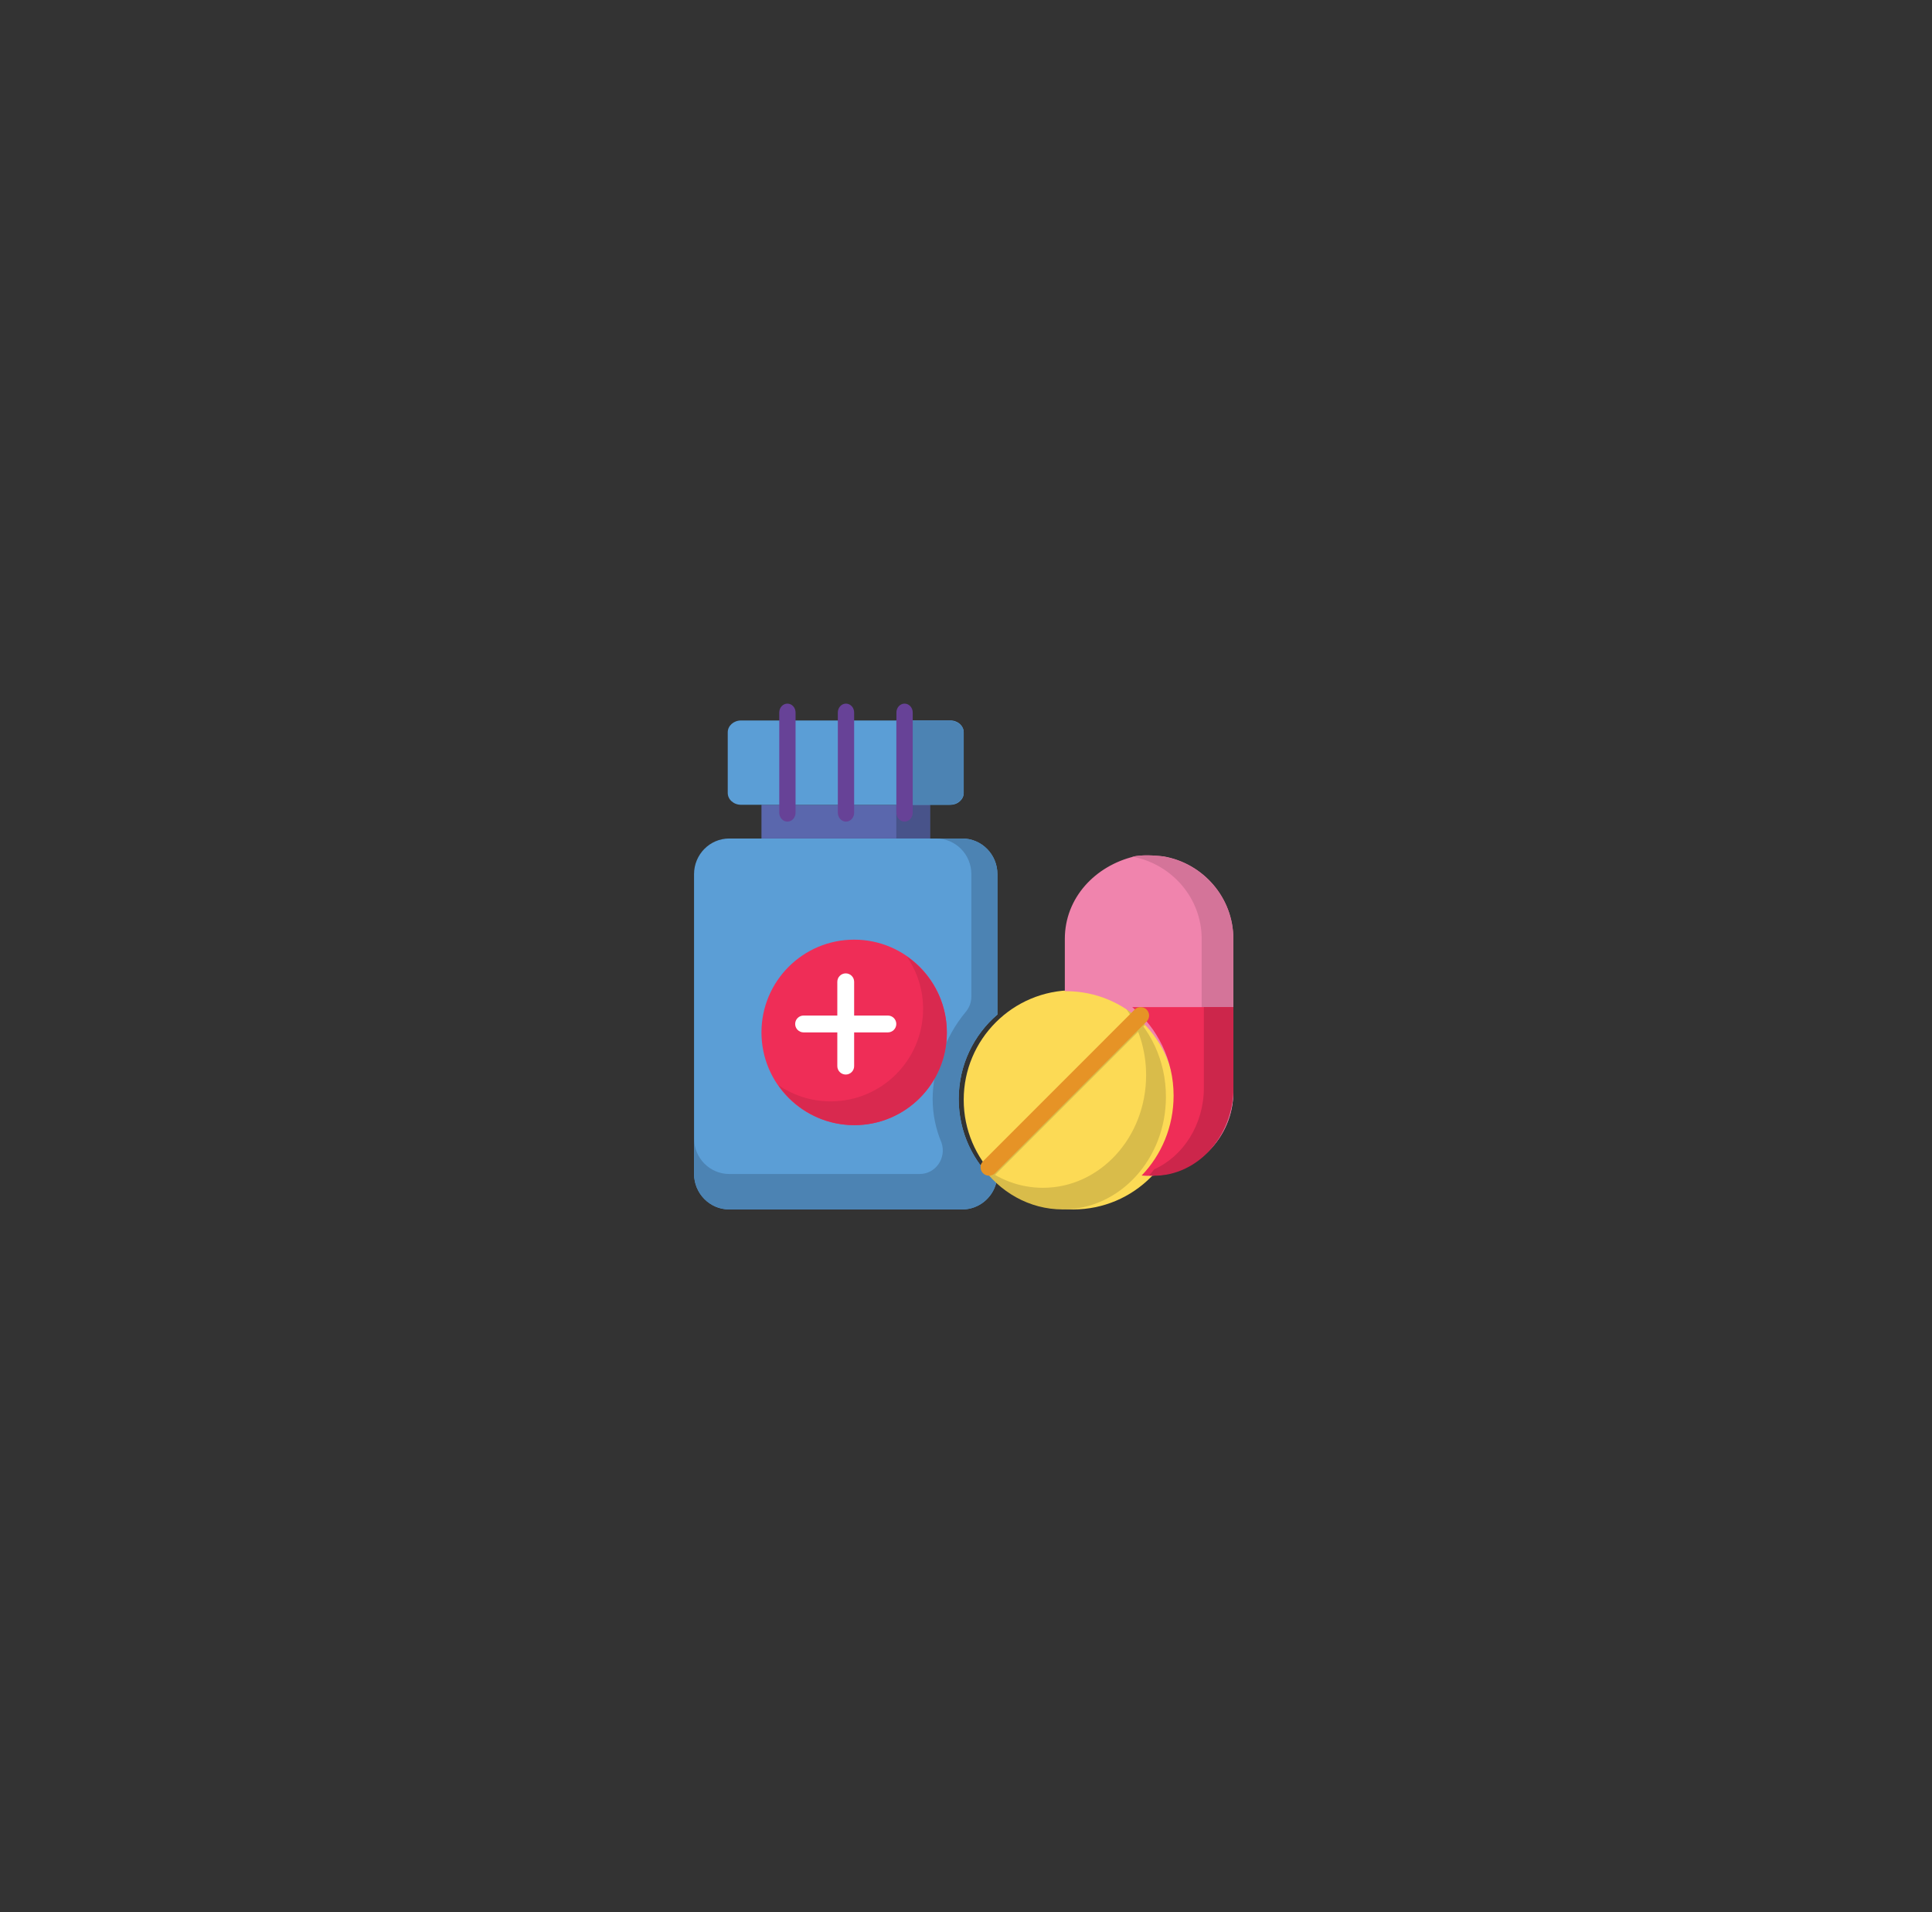 <svg width="97" height="96" viewBox="0 0 97 96" fill="none" xmlns="http://www.w3.org/2000/svg">
<rect x="0" y="0" width="97" height="96" fill="#333333" stroke="none"/>
<path d="M48.311 60.719C49.138 60.719 49.831 60.144 50.023 59.367C48.866 58.35 48.134 56.849 48.134 55.174C48.134 53.473 48.889 51.952 50.077 50.935V43.887C50.077 42.898 49.286 42.097 48.311 42.097H36.612C35.637 42.097 34.846 42.898 34.846 43.887V58.929C34.846 59.918 35.637 60.719 36.612 60.719" fill="#5B9ED6"/>
<path d="M48.312 42.097H47.004C47.979 42.097 48.769 42.898 48.769 43.887V50.032C48.769 50.311 48.671 50.581 48.493 50.794C47.955 51.439 47.533 52.187 47.261 53.004C46.981 53.671 46.826 54.404 46.826 55.174C46.826 55.947 46.983 56.684 47.265 57.353C47.267 57.359 47.269 57.364 47.271 57.37C47.53 58.139 46.975 58.94 46.174 58.94H36.612C35.637 58.94 34.846 58.138 34.846 57.149V58.929C34.846 59.918 35.637 60.719 36.612 60.719H48.312C48.885 60.719 49.394 60.442 49.717 60.013C49.718 60.01 49.72 60.008 49.722 60.005C49.735 59.987 49.748 59.969 49.761 59.952C49.764 59.947 49.767 59.942 49.77 59.937C49.781 59.921 49.792 59.905 49.802 59.888C49.806 59.882 49.81 59.876 49.813 59.87C49.823 59.854 49.832 59.839 49.841 59.823C49.845 59.816 49.849 59.808 49.853 59.801C49.861 59.786 49.869 59.771 49.877 59.756C49.881 59.748 49.885 59.74 49.889 59.732C49.897 59.717 49.904 59.702 49.911 59.688C49.915 59.679 49.919 59.67 49.922 59.661C49.929 59.647 49.935 59.632 49.941 59.617C49.945 59.608 49.949 59.599 49.953 59.59C49.959 59.574 49.964 59.559 49.97 59.544C49.973 59.535 49.976 59.526 49.979 59.517C49.985 59.5 49.99 59.483 49.996 59.466C49.998 59.458 50.001 59.45 50.003 59.442C50.011 59.417 50.017 59.392 50.024 59.367C49.964 59.314 49.906 59.261 49.848 59.205C49.842 59.199 49.835 59.193 49.828 59.186C49.773 59.133 49.719 59.078 49.666 59.022C49.658 59.014 49.651 59.007 49.644 58.999C49.591 58.943 49.539 58.885 49.488 58.826C49.483 58.82 49.478 58.814 49.473 58.808C49.42 58.746 49.368 58.684 49.318 58.62C48.577 57.673 48.134 56.476 48.134 55.174C48.134 53.473 48.889 51.952 50.077 50.935V43.887C50.077 42.898 49.287 42.097 48.312 42.097V42.097Z" fill="#4C83B3"/>
<path d="M38.231 40.404H46.692V42.096H38.231V40.404Z" fill="#5A67AD"/>
<path d="M45 40.404H46.692V42.096H45V40.404Z" fill="#48538A"/>
<path d="M36.538 38.287V39.81C36.538 40.138 36.836 40.404 37.203 40.404H47.72C48.087 40.404 48.385 40.138 48.385 39.81V36.765C48.385 36.437 48.087 36.171 47.72 36.171H37.203C36.836 36.171 36.538 36.437 36.538 36.765V38.287Z" fill="#5B9ED6"/>
<path d="M45 36.171V40.404H47.631C48.047 40.404 48.385 40.138 48.385 39.81V36.765C48.385 36.437 48.047 36.171 47.631 36.171H45Z" fill="#4C83B3"/>
<path d="M47.538 51.831C47.538 54.402 45.455 56.487 42.885 56.487C40.315 56.487 38.231 54.402 38.231 51.831C38.231 49.26 40.315 47.175 42.885 47.175C45.455 47.175 47.538 49.26 47.538 51.831Z" fill="#EF2D57"/>
<path d="M45.529 48.022C46.044 48.77 46.346 49.676 46.346 50.652C46.346 53.216 44.269 55.294 41.706 55.294C40.73 55.294 39.825 54.992 39.077 54.476C39.914 55.69 41.313 56.487 42.899 56.487C45.461 56.487 47.538 54.409 47.538 51.846C47.538 50.259 46.742 48.859 45.529 48.022Z" fill="#D9294F"/>
<path d="M59.385 55.217C59.385 58.256 56.922 60.719 53.885 60.719C50.847 60.719 48.385 58.256 48.385 55.217C48.385 52.178 50.847 49.715 53.885 49.715C56.922 49.715 59.385 52.178 59.385 55.217Z" fill="#FCDA55"/>
<path d="M56.489 50.561C57.15 51.511 57.543 52.695 57.543 53.979C57.543 57.102 55.224 59.633 52.362 59.633C51.186 59.633 50.101 59.204 49.231 58.483C50.177 59.842 51.673 60.719 53.358 60.719C56.219 60.719 58.538 58.188 58.538 55.065C58.538 53.227 57.734 51.594 56.489 50.561Z" fill="#D9BC4A"/>
<path d="M49.231 58.514C49.447 58.701 49.677 58.873 49.919 59.026L57.692 51.25C57.539 51.007 57.368 50.777 57.18 50.561C57.145 50.581 57.112 50.605 57.083 50.634L49.304 58.416C49.274 58.446 49.25 58.479 49.231 58.514Z" fill="#D9BC4A"/>
<path d="M56.952 42.997C54.994 43.468 53.462 45.067 53.462 47.139V49.763C53.482 49.762 53.502 49.762 53.523 49.762C56.547 49.762 58.998 52.199 58.998 55.207C58.998 56.691 58.401 58.036 57.433 59.018C57.519 59.023 57.605 59.026 57.692 59.026C60.029 59.026 61.923 57.142 61.923 54.819V47.139C61.923 45.067 60.416 43.346 58.433 42.997C58.433 42.997 57.459 42.875 56.952 42.997Z" fill="#F084AD"/>
<path d="M58.391 42.997C57.853 42.925 57.354 42.925 56.892 42.997C56.876 43 56.861 43.004 56.846 43.006C58.831 43.373 60.333 45.083 60.333 47.139V54.819C60.333 56.585 59.224 58.097 57.654 58.72C57.566 58.823 57.474 58.922 57.379 59.018C57.466 59.023 57.553 59.026 57.641 59.026C60.006 59.026 61.923 57.142 61.923 54.819V47.139C61.923 45.067 60.398 43.346 58.391 42.997Z" fill="#D47499"/>
<path d="M56.846 50.561C58.113 51.611 58.923 53.214 58.923 55.008C58.923 56.569 58.311 57.984 57.318 59.017C57.406 59.023 57.494 59.026 57.584 59.026C59.98 59.026 61.923 57.045 61.923 54.6V50.561H56.846Z" fill="#EF2D57"/>
<path d="M60.443 54.6C60.443 56.459 59.411 58.048 57.949 58.704C57.911 58.755 57.872 58.803 57.832 58.852C57.825 58.86 57.818 58.869 57.812 58.877C57.773 58.924 57.733 58.971 57.692 59.017C57.773 59.023 57.855 59.026 57.937 59.026C60.138 59.026 61.923 57.045 61.923 54.6V50.561H60.443V54.6Z" fill="#CC264B"/>
<path d="M44.577 50.985H42.884V49.291C42.884 49.058 42.695 48.868 42.462 48.868C42.228 48.868 42.039 49.058 42.039 49.291V50.985H40.346C40.112 50.985 39.923 51.174 39.923 51.408C39.923 51.641 40.112 51.831 40.346 51.831H42.039V53.524C42.039 53.758 42.228 53.947 42.462 53.947C42.695 53.947 42.884 53.758 42.884 53.524V51.831H44.577C44.811 51.831 45 51.641 45 51.408C45 51.174 44.811 50.985 44.577 50.985Z" fill="white"/>
<path d="M39.533 41.249C39.307 41.249 39.124 41.048 39.124 40.801V35.772C39.124 35.525 39.307 35.325 39.533 35.325C39.76 35.325 39.943 35.525 39.943 35.772V40.801C39.943 41.048 39.76 41.249 39.533 41.249Z" fill="#674297"/>
<path d="M42.474 41.249C42.248 41.249 42.065 41.048 42.065 40.801V35.772C42.065 35.525 42.248 35.325 42.474 35.325C42.701 35.325 42.884 35.525 42.884 35.772V40.801C42.884 41.048 42.701 41.249 42.474 41.249Z" fill="#674297"/>
<path d="M45.416 41.249C45.189 41.249 45.006 41.048 45.006 40.801V35.772C45.006 35.525 45.189 35.325 45.416 35.325C45.642 35.325 45.825 35.525 45.825 35.772V40.801C45.825 41.048 45.642 41.249 45.416 41.249Z" fill="#674297"/>
<path d="M49.655 59.026C49.546 59.026 49.438 58.985 49.355 58.902C49.19 58.736 49.19 58.468 49.355 58.302L56.968 50.686C57.134 50.52 57.403 50.52 57.568 50.686C57.734 50.851 57.734 51.12 57.568 51.285L49.955 58.902C49.872 58.985 49.763 59.026 49.655 59.026Z" fill="#E69326"/>
</svg>
